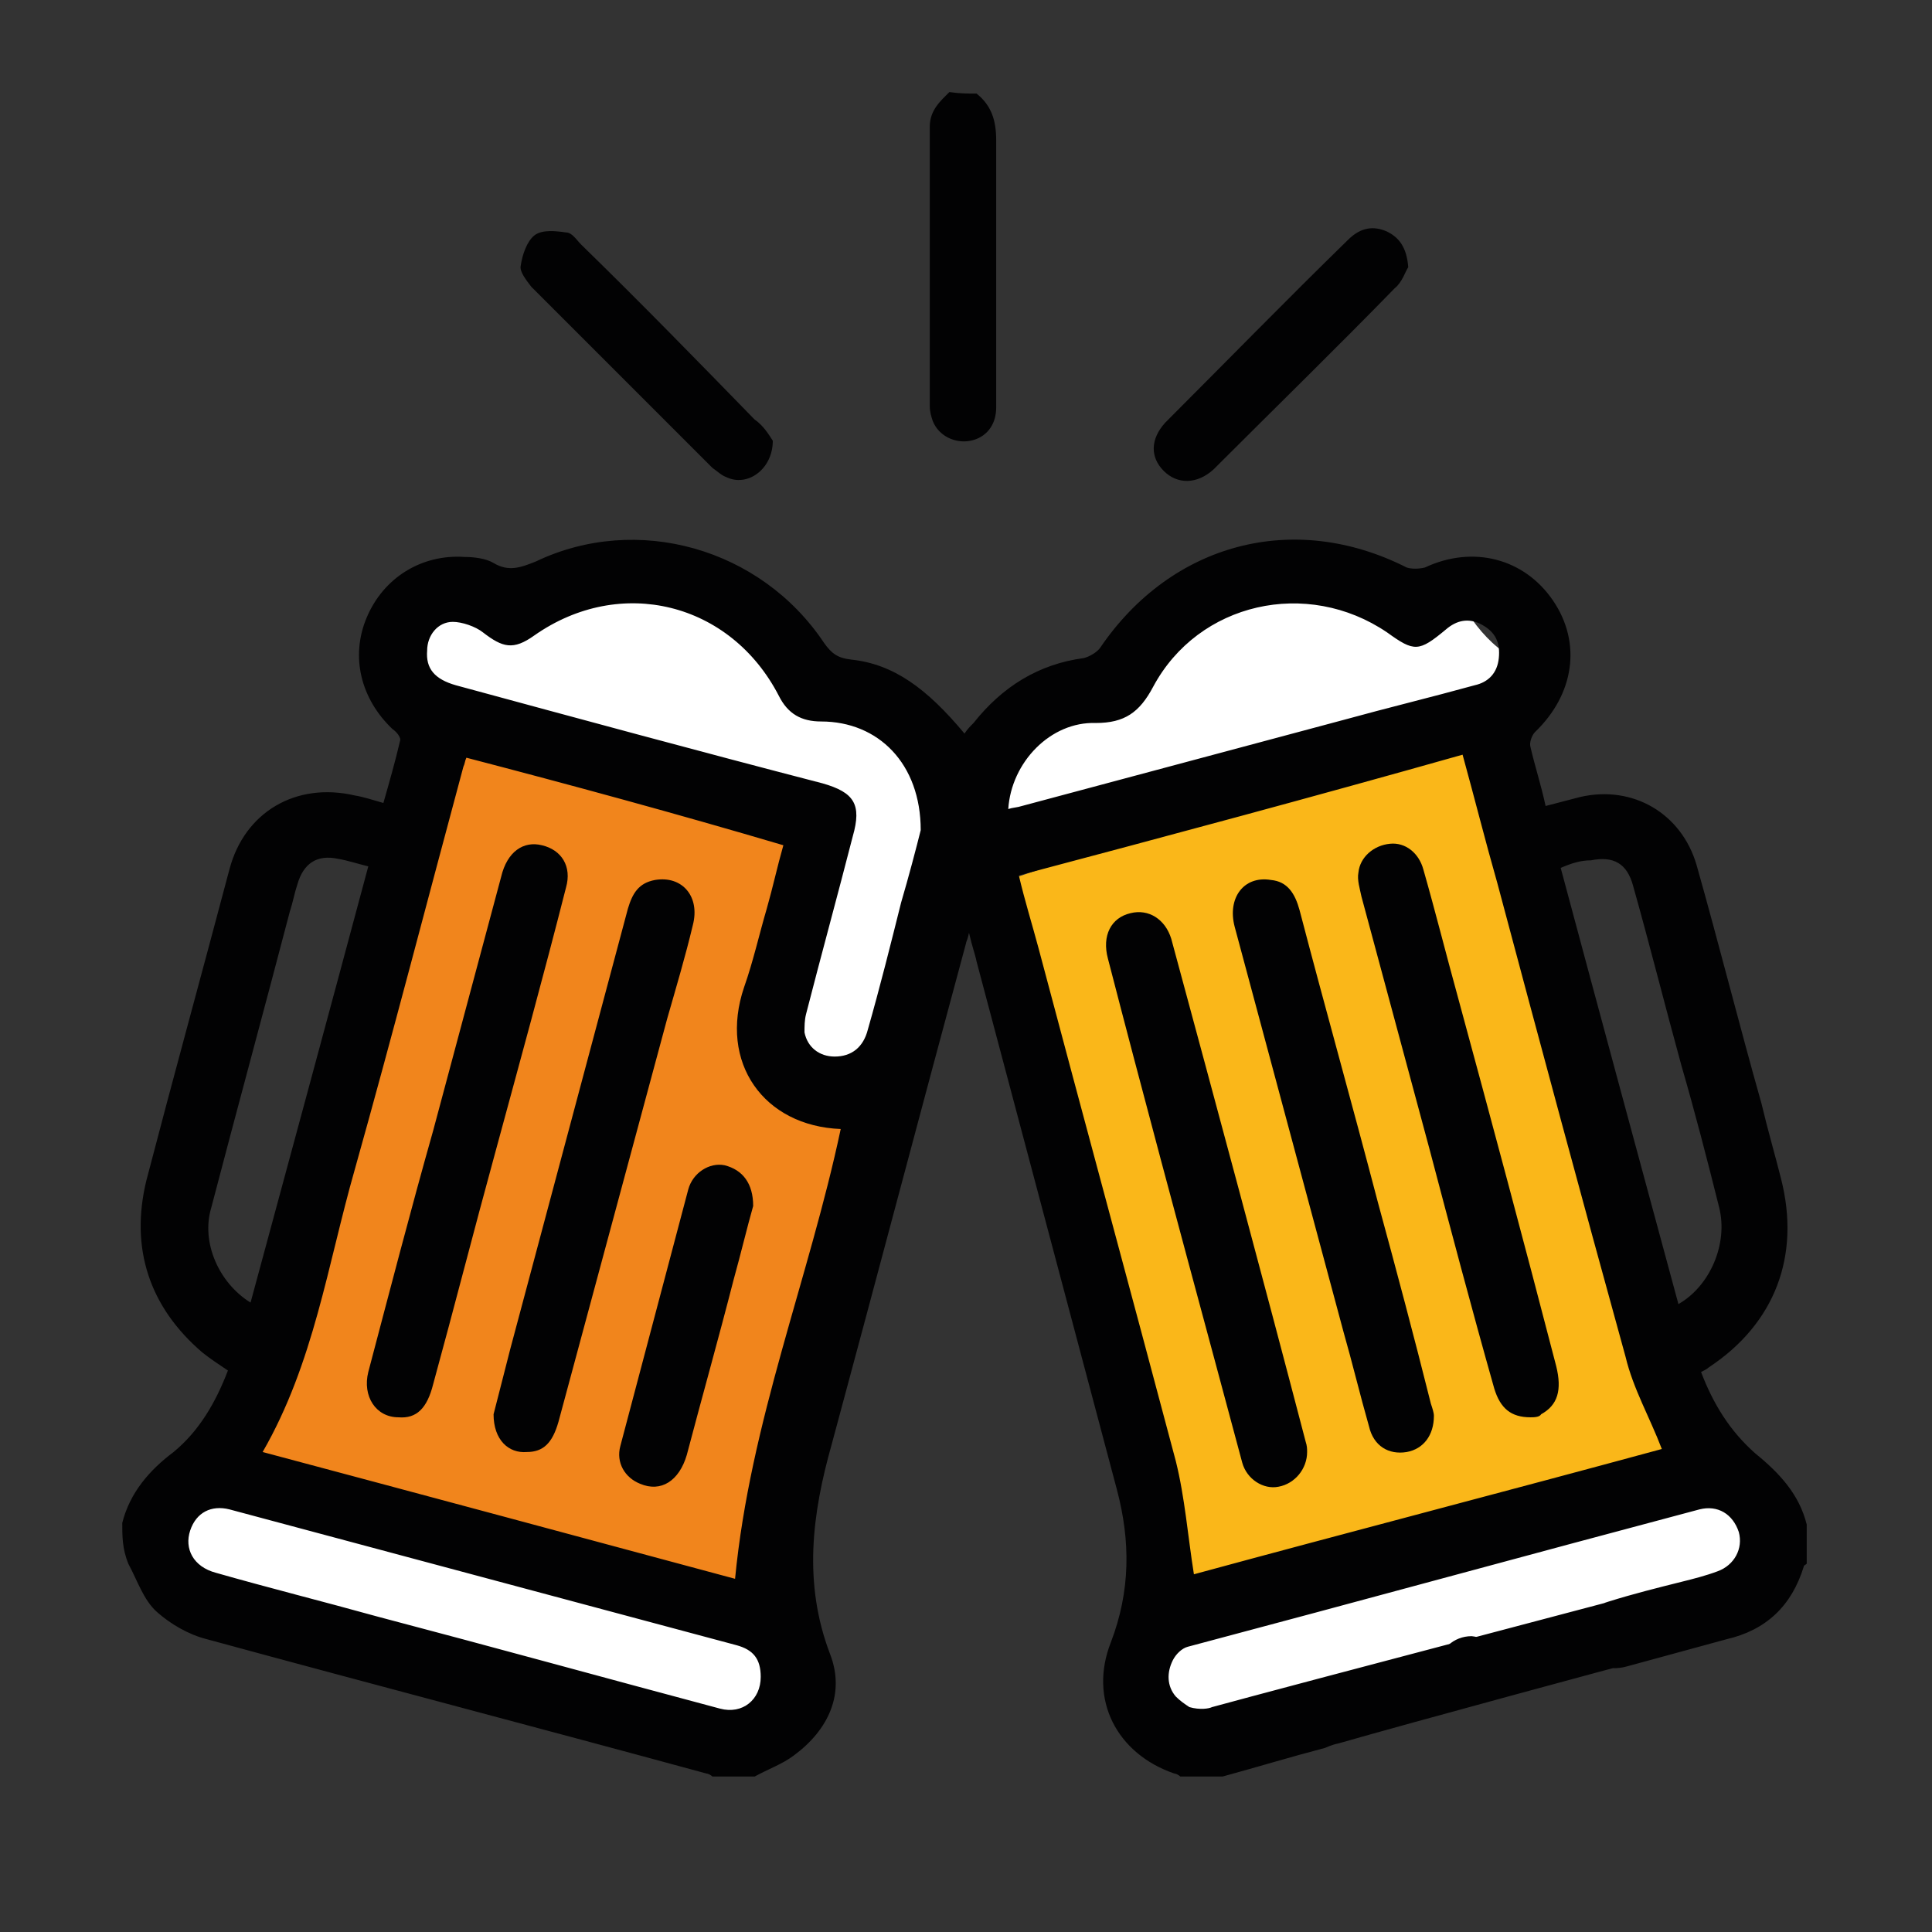 <?xml version="1.0" encoding="utf-8"?>
<!-- Generator: Adobe Illustrator 27.8.0, SVG Export Plug-In . SVG Version: 6.00 Build 0)  -->
<svg version="1.1" id="Layer_1" xmlns="http://www.w3.org/2000/svg" xmlns:xlink="http://www.w3.org/1999/xlink" x="0px" y="0px"
	 viewBox="0 0 128 128" style="enable-background:new 0 0 128 128;" xml:space="preserve">
<rect x="0" y="0" width="128" height="128" fill="#333333" stroke="none"/>
<style type="text/css">
	.st0{fill:#FFFFFF;}
	.st1{fill:#F1851C;}
	.st2{fill:#FAB719;}
	.st3{fill:#020203;}
</style>
<path class="st0" d="M67.6,48.3c1-1.2,1.8-1.8,2.1-2.1c0.2-0.2,0.9-0.8,2.2-1.6c1.9-1.3,2.1-1.2,3.4-2.1c2.1-1.4,1.7-1.9,3.3-2.7
	c1.2-0.7,2.4-0.9,3.8-1.2c0.8-0.2,1.8-0.4,3-0.4c1.7-0.1,2.9-0.1,4.3,0.5c1.3,0.6,1.3,1.3,2.5,1.5c0.5,0.1,0.9,0.1,2.6-0.3
	c2.7-0.5,4-0.8,4-1c0-0.2-1.6-0.4-1.9,0.1c-0.7,1.1,2.8,5,3.8,4.5c0.3-0.1,0.3-0.5,0.4-1.1c0.2-1.2-0.2-2.4-0.4-2.3
	c-0.3,0,1,3.9-0.8,6.2c-0.9,1-1.7,0.8-7,1.9c-4.4,0.9-7.1,1.7-8.1,2.1c-1.8,0.6-1.6,0.6-3.6,1.2c-4.2,1.4-4.8,1.2-9.5,2.5
	c-4.6,1.3-6.4,2.1-7.1,1.2c-0.5-0.6-0.2-1.5,0-2.5C65,51.2,65.9,50.2,67.6,48.3z"/>
<path class="st0" d="M27.2,39.6c1.1-0.8,2,0.1,4.4,0c0.7,0,0.5-0.1,3.8-1c2.1-0.5,3.1-0.8,3.8-0.8c0.8,0,1.9,0.1,4.1,0.4
	c2.9,0.4,3.3,0.6,3.6,0.7c0.5,0.2,1.3,0.8,2.9,2.1c1.9,1.5,2.5,2,2.7,2.3c1.1,1.1,0.8,1.1,1.5,1.8c1.2,1.1,1.8,1,4.5,2.6
	c0.8,0.5,1.2,0.7,1.6,1.1c1.1,1,1.6,2.1,1.9,2.7c0.4,0.8,0.9,2,0.8,3.6c0,0.9-0.3,1.7-0.7,2.9c-0.3,0.8-0.5,1.4-0.7,1.8
	c-0.5,1.2-0.7,2-1.5,4.4c-2.4,7.6-2.8,8.6-2.6,8.7c0.2,0.1,1.2-1.2,1-1.5c-0.3-0.3-1.8,1.2-3.8,1c-1.2-0.1-2-0.8-2.2-1
	c-1.6-1.5-1.4-3.8-1.3-4c0.1-1,0.5-1.1,0.8-2.9c0.2-0.9,0.2-1.6,0.3-2.1c0.1-1.4-0.1-1.5,0-3c0.1-1.3,0.2-1.4,0.1-2.2
	c0-0.5-0.1-1.2-0.5-2.1c-0.8-1.4-2.1-2-2.5-2.2c-0.8-0.3-1.1-0.2-2.7-0.4c-2-0.2-3.6-0.5-5.8-1c-1.2-0.2-1.7-0.4-2.5-0.5
	c-3.4-0.9-3.5-1.6-7-2.7c-0.9-0.3-1.8-0.5-3-1.2c-0.4-0.2-1.2-0.7-1.9-1.5c-0.7-0.8-1.2-1.2-1.2-1.9c0-0.6,0.2-1.1,0.8-2.1
	C26.6,40.4,26.9,39.8,27.2,39.6z"/>
<path class="st0" d="M76.6,114.3c6.1,6.7,31.9-8.8,38.3-9.5c0.3,0,1.5-0.1,1.8-0.8c0.2-0.5-0.3-1.1-1.7-3.1
	c-1.6-2.2-1.7-2.5-2.2-2.8c-1.2-0.5-2.3,0.3-3.9,1.1c-1.6,0.8-1.3,0.3-8.4,2c-3,0.7-5.2,1.3-7.1,1.9c-6.3,1.7-5.4,1.7-8.5,2.5
	c-6.1,1.5-8,1.2-9,2.9C75,110,75.2,112.7,76.6,114.3z"/>
<path class="st0" d="M12.2,102c1.5,9,31.5,10,37.3,12.9c0.3,0.1,1.3,0.7,2,0.3c0.5-0.3,0.4-1,0.3-3.5c-0.1-2.7,0-3-0.4-3.5
	c-0.7-1-2.1-1-3.9-1.2c-1.8-0.2-1.2-0.4-8.2-2.9c-2.9-1-5-1.7-7-2.3c-6.2-2-5.5-1.5-8.5-2.6c-5.9-2.1-7.4-3.3-9.1-2.5
	C13.1,97.5,11.9,99.9,12.2,102z"/>
<g>
	<path class="st1" d="M29.9,47.9C19.3,81.8,14.8,95.7,14.1,97c0,0,0,0.1,0,0.1c-0.3,2.3,31,7.9,36.1,9.3c0,0,0.1,0,0.1,0
		c2.8,0.3,4.7-23.8,6.9-30.9c0.1-0.4,0.4-1.4,0-2.2c-0.8-1.5-3.1-0.6-4.7-2.2c-0.8-0.8-0.9-1.7-1.2-3.7c-0.2-1.3-0.5-3.5,0.3-6
		c0.9-2.8,2.4-3.2,2.3-5.3c0-0.3,0-1.9-1-3c-1.6-1.8-4.7-1.6-5.7-1.5C44.1,51.9,38.9,51.4,29.9,47.9z"/>
	<path class="st2" d="M66.5,58.4c8.9,33.8,12.4,47.8,12.4,49.1c0,0,0,0.1,0,0.1c0.6,1.3,15.3-4.2,32.5-11.1
		c-3.4-15.9-5.7-23.2-7.2-26.9c-0.9-2.2-2.4-5.3-3.2-9.8c-0.3-1.9-0.8-3.7-1.1-5.5c0,0-0.6-3.4-2-5.8c0-0.1-0.1-0.1-0.1-0.1
		c-0.3-0.4-1.1-1.5-2.5-1.8c-2.5-0.6-6.5,2.1-6.5,2.1C85.8,50.8,79.8,54,66.5,58.4z"/>
	<path class="st3" d="M8.1,100.9c0.5-2,1.8-3.5,3.4-4.7c1.7-1.4,2.8-3.3,3.6-5.4c-0.6-0.4-1.2-0.8-1.7-1.2c-3.5-3-4.8-6.9-3.7-11.4
		c1.8-6.9,3.7-13.8,5.5-20.6c1-3.8,4.4-5.8,8.3-4.9c0.6,0.1,1.2,0.3,1.9,0.5c0.4-1.4,0.8-2.8,1.1-4.1c0.1-0.2-0.2-0.6-0.5-0.8
		c-2.1-2-2.8-4.8-1.7-7.4c1.1-2.6,3.6-4.2,6.5-4c0.6,0,1.4,0.1,1.9,0.4c1,0.6,1.8,0.3,2.8-0.1c6.7-3.2,14.9-0.9,19.1,5.4
		c0.5,0.7,0.9,1,1.8,1.1c2.8,0.3,5,1.9,7.5,4.9c0.2-0.3,0.4-0.5,0.6-0.7c1.9-2.4,4.3-3.9,7.3-4.3c0.4-0.1,0.9-0.4,1.1-0.7
		c4.7-6.9,12.8-9.1,20.3-5.3c0.3,0.1,0.8,0.1,1.2,0c3.2-1.5,6.6-0.6,8.5,2.2c1.9,2.8,1.4,6.2-1.2,8.7c-0.2,0.2-0.4,0.7-0.3,1
		c0.3,1.3,0.7,2.5,1,3.9c0.8-0.2,1.5-0.4,2.3-0.6c3.5-0.8,6.7,1.1,7.7,4.5c1.5,5.3,2.8,10.5,4.3,15.8c0.4,1.7,0.9,3.4,1.3,5
		c1.3,5.1-0.4,9.6-4.8,12.5c-0.1,0.1-0.3,0.2-0.5,0.3c0.8,2.1,1.9,3.9,3.6,5.4c1.6,1.3,2.9,2.7,3.4,4.7c0,0.9,0,1.7,0,2.6
		c-0.1,0.1-0.2,0.1-0.2,0.2c-0.8,2.6-2.5,4.2-5.1,4.8c-2.2,0.6-4.4,1.2-6.6,1.8c-1.4,0.4-2.6-0.2-2.9-1.5c-0.3-1.3,0.3-2.4,1.7-2.8
		c1.6-0.5,3.2-0.9,4.8-1.3c0.8-0.2,1.6-0.4,2.4-0.7c1.1-0.4,1.7-1.5,1.4-2.6c-0.4-1.2-1.4-1.8-2.6-1.5c-11.3,3-22.6,6.1-33.9,9.1
		c-0.4,0.1-0.8,0.5-1,0.9c-0.4,0.8-0.4,1.7,0.2,2.4c0.3,0.3,0.6,0.5,0.9,0.7c0.7,0.2,1.3,0.1,1.5,0c1.1-0.3,3.7-1,7.1-1.9
		c6.4-1.7,12.9-3.4,19.3-5.1c-0.7,0.2-0.9,0.5-1,0.7c-0.4,1.2,2.9,3.1,3.1,3.2c-0.8,0.2-15.6,4.2-20.1,5.5c-0.5,0.1-0.9,0.3-0.9,0.3
		c-2.3,0.6-4.6,1.3-6.8,1.9c-0.9,0-1.9,0-2.8,0c-0.1-0.1-0.3-0.2-0.4-0.2c-3.8-1.3-5.7-4.9-4.2-8.7c1.3-3.4,1.3-6.7,0.4-10.1
		c-3.1-11.7-6.2-23.3-9.3-35c-0.1-0.5-0.3-1-0.5-1.9c-0.1,0.5-0.2,0.6-0.2,0.7c-3,11.1-5.9,22.1-8.9,33.2c-1.3,4.6-1.9,9.2-0.1,13.9
		c1,2.6-0.1,5-2.4,6.7c-0.8,0.6-1.7,0.9-2.6,1.4c-0.9,0-1.9,0-2.8,0c-0.1-0.1-0.3-0.2-0.4-0.2c-11-3-22.1-5.9-33.1-8.9
		c-1.2-0.3-2.4-1-3.3-1.8c-0.9-0.8-1.3-2.1-1.9-3.2C8.1,102.6,8.1,101.8,8.1,100.9z M67.5,58c0.4,1.7,0.9,3.3,1.3,4.8
		c3,11.3,6.1,22.7,9.1,34c0.6,2.4,0.8,5,1.2,7.5c10.3-2.8,20.7-5.5,31-8.3c-0.8-2.1-1.9-4-2.4-6.1c-2.9-10.5-5.7-20.9-8.5-31.4
		c-0.8-2.8-1.5-5.6-2.3-8.5C87,52.8,77.3,55.4,67.5,58z M30.9,50.2c-0.1,0.2-0.1,0.4-0.2,0.6c-2.4,8.9-4.7,17.8-7.2,26.7
		c-1.8,6.3-2.7,12.8-6.1,18.7c10.5,2.8,20.9,5.6,31.3,8.4c1-10.4,4.9-19.9,7-29.8c-5.1-0.2-8.1-4.4-6.4-9.4c0.6-1.7,1-3.5,1.5-5.2
		c0.4-1.4,0.7-2.8,1.1-4.2C44.8,53.9,37.8,52,30.9,50.2z M61,55c0-4.4-2.8-7.2-6.6-7.2c-1.3,0-2.2-0.5-2.8-1.7
		c-3.2-6.2-10.5-8-16.2-4c-1.4,1-2.1,0.8-3.4-0.2c-0.5-0.4-1.4-0.7-2-0.7c-1,0-1.7,0.9-1.7,1.9c-0.1,1.2,0.5,1.9,1.9,2.3
		c8.1,2.2,16.2,4.4,24.3,6.5c2.1,0.6,2.6,1.4,2,3.5c-1,3.9-2.1,7.9-3.1,11.8c-0.1,0.4-0.1,0.8-0.1,1.2c0.2,1,1,1.6,2,1.6
		c1.1,0,1.9-0.6,2.2-1.8c0.8-2.8,1.5-5.6,2.2-8.4C60.2,58.1,60.7,56.2,61,55z M66.8,53.6c0.3-0.1,0.6-0.1,0.9-0.2
		c7.1-1.9,14.2-3.8,21.3-5.7c2.9-0.8,5.8-1.5,8.7-2.3c0.9-0.2,1.5-0.8,1.6-1.8c0.1-1-0.2-1.7-1.1-2.2s-1.7-0.3-2.4,0.3
		c-1.8,1.5-2.1,1.5-3.9,0.2c-5.3-3.6-12.5-2-15.5,3.6c-0.9,1.7-1.9,2.4-3.8,2.4C69.6,47.8,67,50.5,66.8,53.6z M50.4,111.1
		c0-1.2-0.5-1.8-1.6-2.1c-11.2-3-22.4-6-33.6-9c-1.2-0.3-2.2,0.2-2.6,1.4c-0.4,1.2,0.2,2.4,1.7,2.8c3.5,1,7.1,1.9,10.7,2.9
		c7.6,2,15.2,4.1,22.7,6.1C49.2,113.6,50.4,112.6,50.4,111.1z M16.6,86.3c2.6-9.6,5.2-19.2,7.8-28.9c-0.8-0.2-1.4-0.4-2-0.5
		c-1.4-0.3-2.3,0.3-2.7,1.7c-0.2,0.6-0.3,1.2-0.5,1.8c-1.7,6.5-3.5,13.1-5.2,19.6C13.3,82.3,14.5,85,16.6,86.3z M103.4,57.5
		c2.6,9.7,5.2,19.3,7.8,28.9c2.1-1.2,3.3-4,2.7-6.4c-0.8-3.2-1.6-6.3-2.5-9.4c-1.1-4-2.1-8-3.2-11.9c-0.4-1.5-1.3-2-2.8-1.7
		C104.7,57,104.1,57.2,103.4,57.5z"/>
	<path class="st3" d="M64.7,6.2c1,0.8,1.3,1.8,1.3,3.1C66,15.2,66,21.1,66,27c0,1.2-0.7,2-1.7,2.2c-1,0.2-2.1-0.3-2.5-1.3
		c-0.1-0.3-0.2-0.6-0.2-1c0-6.2,0-12.3,0-18.5c0-1.1,0.7-1.7,1.3-2.3C63.6,6.2,64.1,6.2,64.7,6.2z"/>
	<path class="st3" d="M51.2,29.2c0,1.9-1.7,3.1-3.1,2.4c-0.3-0.1-0.6-0.4-0.9-0.6c-4-4-8-8-12-12c-0.3-0.4-0.8-1-0.7-1.4
		c0.1-0.7,0.4-1.6,0.9-2c0.5-0.4,1.4-0.3,2.1-0.2c0.4,0,0.7,0.5,1,0.8c3.9,3.8,7.7,7.7,11.5,11.6C50.6,28.2,51,28.9,51.2,29.2z"/>
	<path class="st3" d="M93.3,17.7c-0.2,0.3-0.4,1-0.9,1.4c-3.9,4-8,8-12,12c-1.1,1-2.4,1-3.3,0.1c-0.9-0.9-0.9-2.1,0.1-3.2
		c4-4,8-8.1,12.1-12.1c0.7-0.7,1.5-1,2.5-0.6C92.7,15.7,93.2,16.4,93.3,17.7z"/>
	<path class="st3" d="M99.6,110.7c0,1.2-1,2.2-2.2,2.1s-2.1-1-2.1-2.3c0-1.2,1-2.1,2.2-2.1C98.6,108.5,99.6,109.5,99.6,110.7z"/>
	<path class="st3" d="M101.4,93.9c-1.3,0-2-0.6-2.4-1.9c-1.5-5.3-2.9-10.6-4.3-15.9c-1.5-5.6-3-11.1-4.5-16.7
		c-0.1-0.5-0.3-1.1-0.2-1.6c0.1-1,1-1.8,2.1-1.9c1-0.1,1.9,0.6,2.2,1.7c0.8,2.8,1.5,5.6,2.3,8.5c2.2,8.1,4.4,16.3,6.5,24.4
		c0.4,1.6,0.1,2.6-1,3.2C102,93.9,101.6,93.9,101.4,93.9z"/>
	<path class="st3" d="M86.6,96.2c0,1.1-0.8,2.1-1.9,2.3c-1,0.2-2.1-0.5-2.4-1.6c-0.6-2.2-1.2-4.5-1.8-6.7
		c-2.4-8.9-4.8-17.8-7.1-26.7c-0.4-1.5,0.2-2.7,1.5-3c1.2-0.3,2.3,0.4,2.7,1.7c3,11.1,6,22.2,8.9,33.3C86.6,95.8,86.6,96,86.6,96.2z
		"/>
	<path class="st3" d="M95,93.8c0,1.3-0.7,2.2-1.8,2.4c-1.2,0.2-2.2-0.4-2.5-1.7c-0.6-2.1-1.1-4.2-1.7-6.3
		c-2.4-8.9-4.8-17.9-7.2-26.8c-0.5-1.9,0.6-3.4,2.4-3.1c1.1,0.1,1.6,0.9,1.9,2c1.7,6.5,3.5,12.9,5.2,19.4c1.2,4.4,2.4,8.9,3.5,13.3
		C94.9,93.3,95,93.6,95,93.8z"/>
	<path class="st3" d="M26.4,93.9c-1.5,0-2.4-1.4-2-3c1.4-5.3,2.8-10.7,4.3-16c1.5-5.6,3-11.2,4.5-16.8c0.4-1.7,1.5-2.4,2.7-2.1
		c1.3,0.3,2,1.4,1.6,2.8c-1.5,5.9-3.1,11.7-4.7,17.6c-1.4,5.1-2.7,10.2-4.1,15.3C28.3,93.3,27.6,94,26.4,93.9z"/>
	<path class="st3" d="M32.7,93.7c0.3-1.2,0.7-2.7,1.1-4.3c2.6-9.7,5.2-19.5,7.8-29.2c0.3-1,0.7-1.7,1.8-1.9c1.8-0.3,3,1.1,2.5,3
		c-0.5,2.1-1.1,4.1-1.7,6.2c-2.4,8.9-4.8,17.8-7.2,26.7c-0.4,1.4-1,2-2.1,2C33.7,96.3,32.7,95.4,32.7,93.7z"/>
	<path class="st3" d="M49.9,79.9c-0.4,1.4-0.8,3.1-1.3,4.9c-1,3.9-2.1,7.8-3.1,11.6c-0.5,1.7-1.7,2.5-3.1,1.9
		c-1-0.4-1.6-1.4-1.3-2.5c1.5-5.7,3-11.3,4.5-17c0.3-1.1,1.4-1.8,2.4-1.6C49.2,77.5,49.9,78.4,49.9,79.9z"/>
</g>
</svg>

